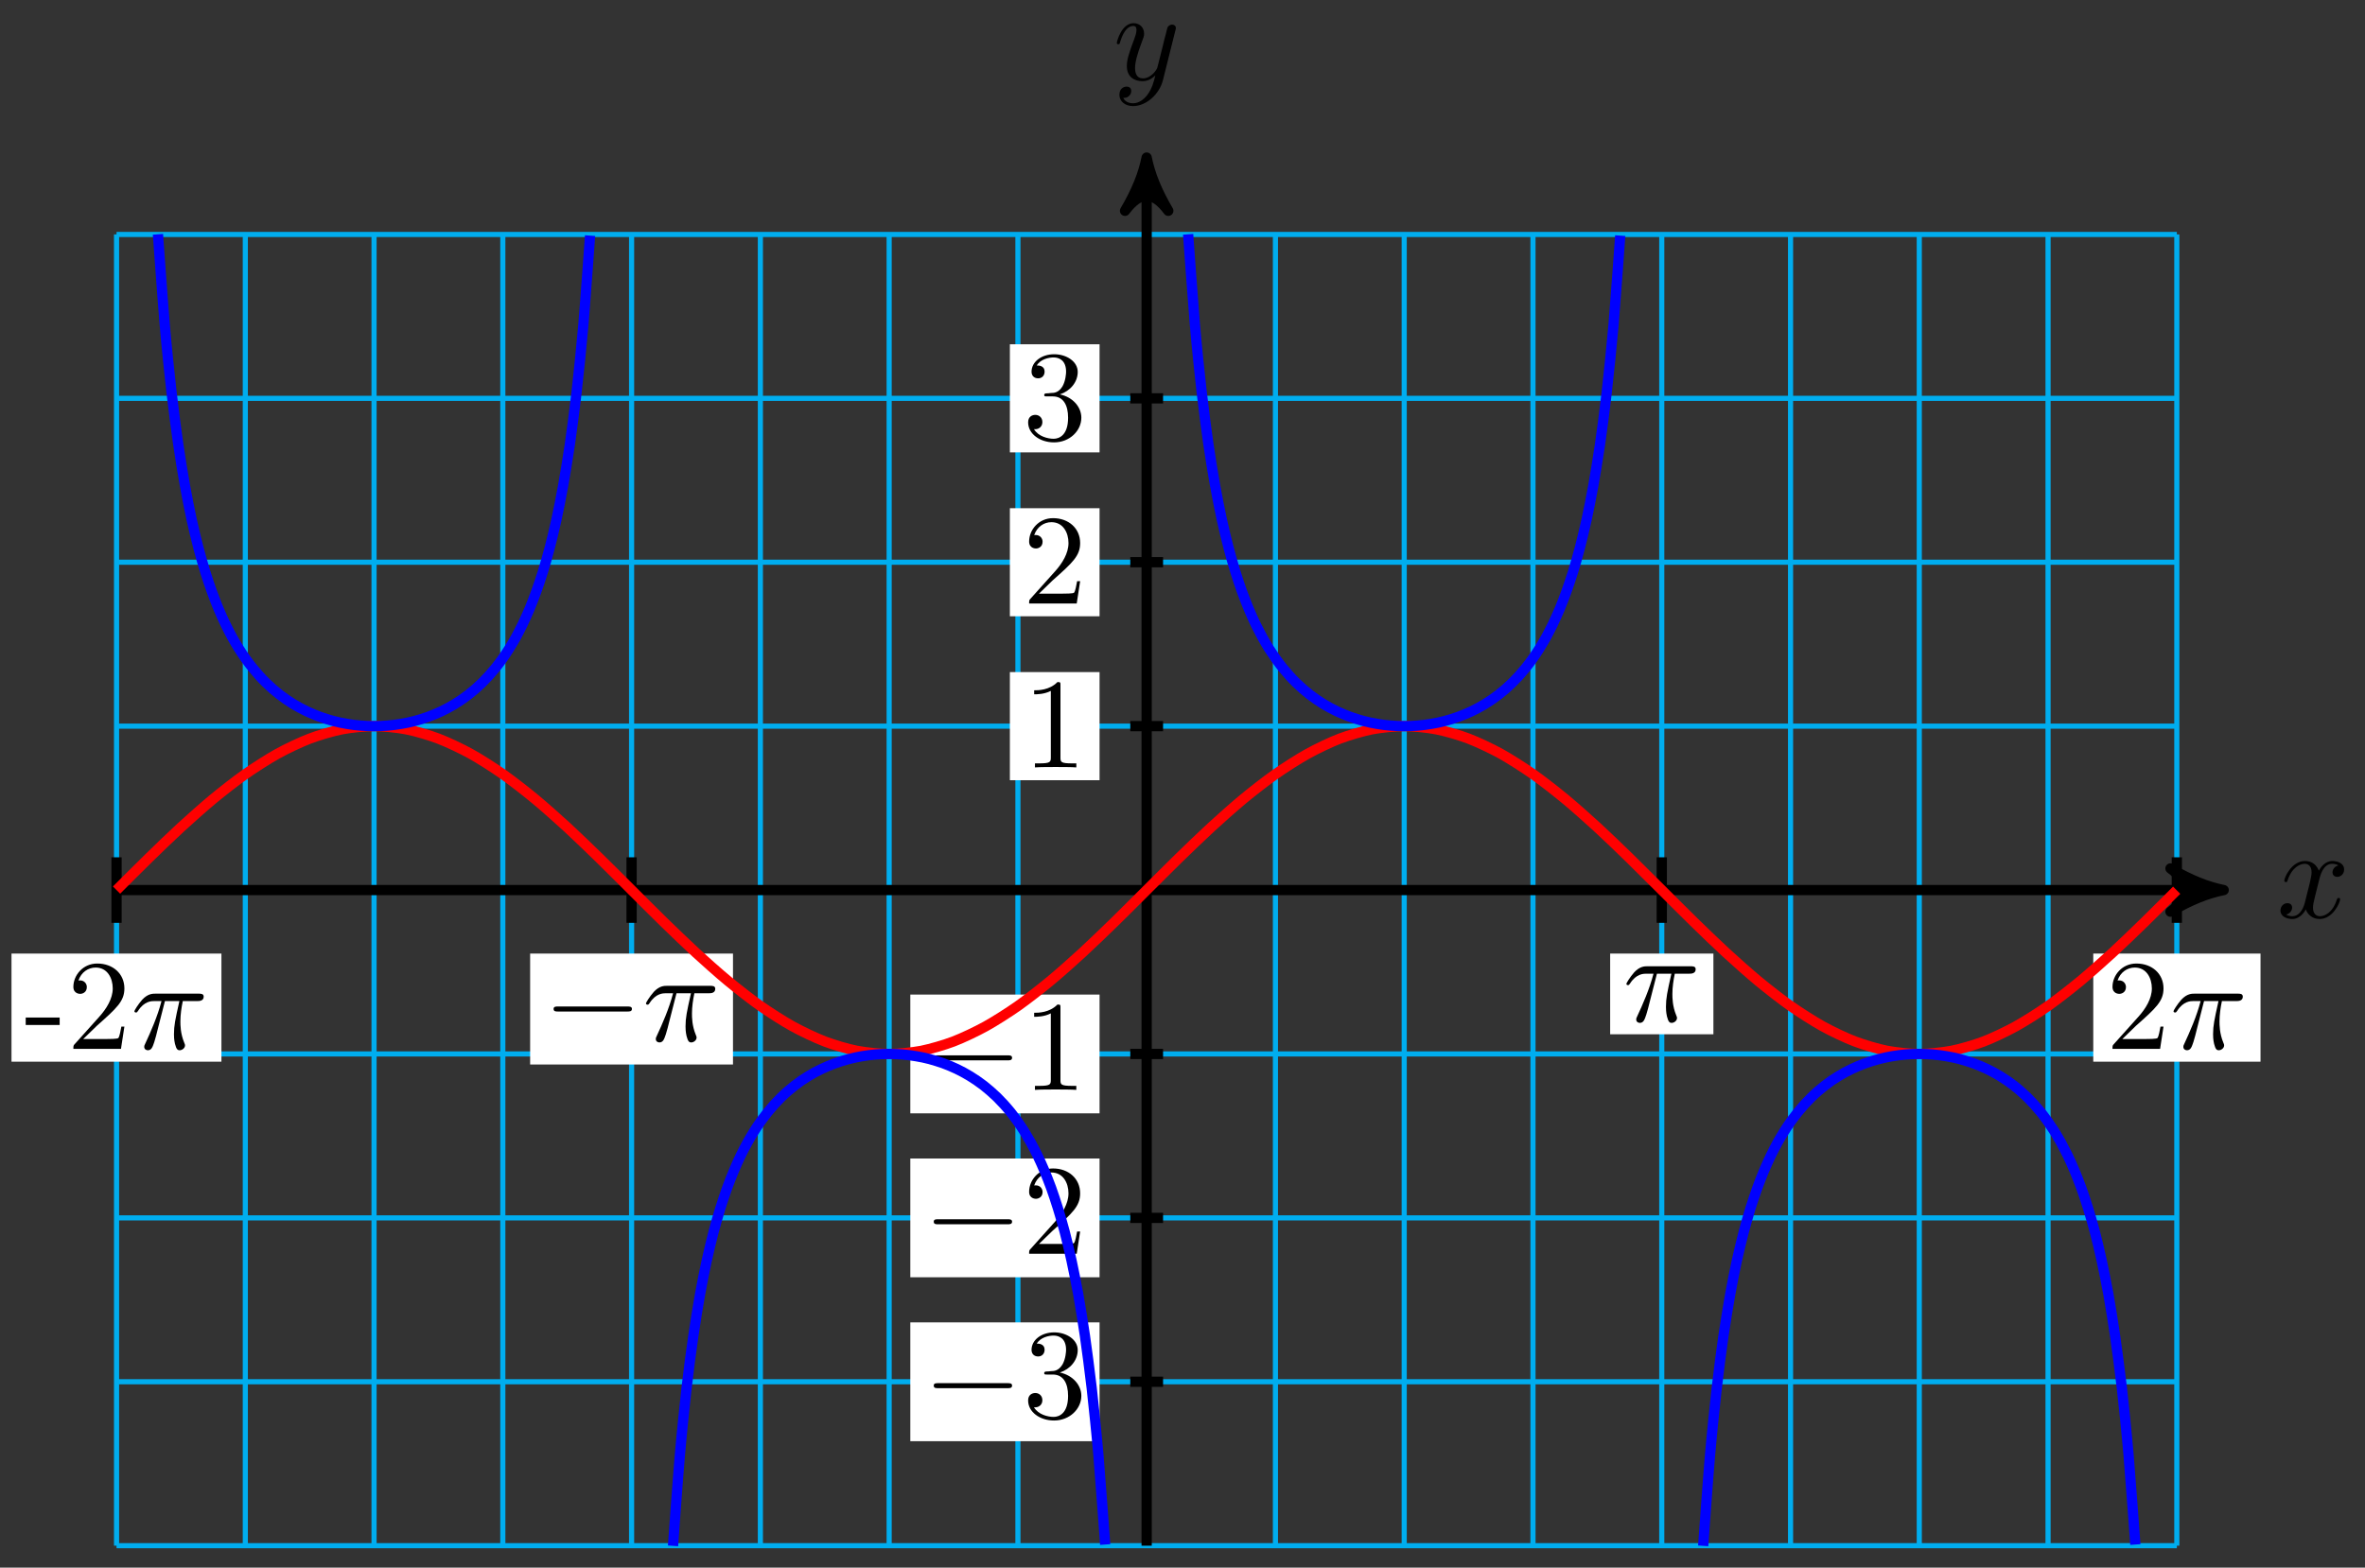 <?xml version="1.0" encoding="UTF-8"?>
<svg xmlns="http://www.w3.org/2000/svg" xmlns:xlink="http://www.w3.org/1999/xlink" width="184pt" height="122pt" viewBox="0 0 184 122" version="1.1">
<rect x="0" y="0" width="184" height="122" fill="#333333" stroke="none"/>
<defs>
<g>
<symbol overflow="visible" id="glyph0-0">
<path style="stroke:none;" d=""/>
</symbol>
<symbol overflow="visible" id="glyph0-1">
<path style="stroke:none;" d="M 3.328 -3.016 C 3.391 -3.266 3.625 -4.188 4.312 -4.188 C 4.359 -4.188 4.609 -4.188 4.812 -4.062 C 4.531 -4 4.344 -3.766 4.344 -3.516 C 4.344 -3.359 4.453 -3.172 4.719 -3.172 C 4.938 -3.172 5.25 -3.344 5.25 -3.75 C 5.25 -4.266 4.672 -4.406 4.328 -4.406 C 3.75 -4.406 3.406 -3.875 3.281 -3.656 C 3.031 -4.312 2.5 -4.406 2.203 -4.406 C 1.172 -4.406 0.594 -3.125 0.594 -2.875 C 0.594 -2.766 0.703 -2.766 0.719 -2.766 C 0.797 -2.766 0.828 -2.797 0.844 -2.875 C 1.188 -3.938 1.844 -4.188 2.188 -4.188 C 2.375 -4.188 2.719 -4.094 2.719 -3.516 C 2.719 -3.203 2.547 -2.547 2.188 -1.141 C 2.031 -0.531 1.672 -0.109 1.234 -0.109 C 1.172 -0.109 0.953 -0.109 0.734 -0.234 C 0.984 -0.297 1.203 -0.5 1.203 -0.781 C 1.203 -1.047 0.984 -1.125 0.844 -1.125 C 0.531 -1.125 0.297 -0.875 0.297 -0.547 C 0.297 -0.094 0.781 0.109 1.219 0.109 C 1.891 0.109 2.25 -0.594 2.266 -0.641 C 2.391 -0.281 2.75 0.109 3.344 0.109 C 4.375 0.109 4.938 -1.172 4.938 -1.422 C 4.938 -1.531 4.859 -1.531 4.828 -1.531 C 4.734 -1.531 4.719 -1.484 4.688 -1.422 C 4.359 -0.344 3.688 -0.109 3.375 -0.109 C 2.984 -0.109 2.828 -0.422 2.828 -0.766 C 2.828 -0.984 2.875 -1.203 2.984 -1.641 Z M 3.328 -3.016 "/>
</symbol>
<symbol overflow="visible" id="glyph0-2">
<path style="stroke:none;" d="M 4.844 -3.797 C 4.891 -3.938 4.891 -3.953 4.891 -4.031 C 4.891 -4.203 4.75 -4.297 4.594 -4.297 C 4.5 -4.297 4.344 -4.234 4.25 -4.094 C 4.234 -4.031 4.141 -3.734 4.109 -3.547 C 4.031 -3.297 3.969 -3.016 3.906 -2.75 L 3.453 -0.953 C 3.422 -0.812 2.984 -0.109 2.328 -0.109 C 1.828 -0.109 1.719 -0.547 1.719 -0.922 C 1.719 -1.375 1.891 -2 2.219 -2.875 C 2.375 -3.281 2.422 -3.391 2.422 -3.594 C 2.422 -4.031 2.109 -4.406 1.609 -4.406 C 0.656 -4.406 0.297 -2.953 0.297 -2.875 C 0.297 -2.766 0.391 -2.766 0.406 -2.766 C 0.516 -2.766 0.516 -2.797 0.562 -2.953 C 0.844 -3.891 1.234 -4.188 1.578 -4.188 C 1.656 -4.188 1.828 -4.188 1.828 -3.875 C 1.828 -3.625 1.719 -3.359 1.656 -3.172 C 1.25 -2.109 1.078 -1.547 1.078 -1.078 C 1.078 -0.188 1.703 0.109 2.297 0.109 C 2.688 0.109 3.016 -0.062 3.297 -0.344 C 3.172 0.172 3.047 0.672 2.656 1.203 C 2.391 1.531 2.016 1.828 1.562 1.828 C 1.422 1.828 0.969 1.797 0.797 1.406 C 0.953 1.406 1.094 1.406 1.219 1.281 C 1.328 1.203 1.422 1.062 1.422 0.875 C 1.422 0.562 1.156 0.531 1.062 0.531 C 0.828 0.531 0.5 0.688 0.5 1.172 C 0.5 1.672 0.938 2.047 1.562 2.047 C 2.578 2.047 3.609 1.141 3.891 0.016 Z M 4.844 -3.797 "/>
</symbol>
<symbol overflow="visible" id="glyph0-3">
<path style="stroke:none;" d="M 2.641 -3.719 L 3.766 -3.719 C 3.438 -2.25 3.344 -1.812 3.344 -1.141 C 3.344 -1 3.344 -0.734 3.422 -0.391 C 3.531 0.047 3.641 0.109 3.781 0.109 C 3.984 0.109 4.203 -0.062 4.203 -0.266 C 4.203 -0.328 4.203 -0.344 4.141 -0.484 C 3.844 -1.203 3.844 -1.859 3.844 -2.141 C 3.844 -2.656 3.922 -3.203 4.031 -3.719 L 5.156 -3.719 C 5.297 -3.719 5.656 -3.719 5.656 -4.062 C 5.656 -4.297 5.438 -4.297 5.25 -4.297 L 1.906 -4.297 C 1.688 -4.297 1.312 -4.297 0.875 -3.828 C 0.531 -3.438 0.266 -2.984 0.266 -2.938 C 0.266 -2.922 0.266 -2.828 0.391 -2.828 C 0.469 -2.828 0.484 -2.875 0.547 -2.953 C 1.031 -3.719 1.609 -3.719 1.812 -3.719 L 2.375 -3.719 C 2.062 -2.516 1.531 -1.312 1.109 -0.406 C 1.031 -0.25 1.031 -0.234 1.031 -0.156 C 1.031 0.031 1.188 0.109 1.312 0.109 C 1.609 0.109 1.688 -0.172 1.812 -0.531 C 1.953 -1 1.953 -1.016 2.078 -1.516 Z M 2.641 -3.719 "/>
</symbol>
<symbol overflow="visible" id="glyph1-0">
<path style="stroke:none;" d=""/>
</symbol>
<symbol overflow="visible" id="glyph1-1">
<path style="stroke:none;" d="M 6.562 -2.297 C 6.734 -2.297 6.922 -2.297 6.922 -2.5 C 6.922 -2.688 6.734 -2.688 6.562 -2.688 L 1.172 -2.688 C 1 -2.688 0.828 -2.688 0.828 -2.5 C 0.828 -2.297 1 -2.297 1.172 -2.297 Z M 6.562 -2.297 "/>
</symbol>
<symbol overflow="visible" id="glyph2-0">
<path style="stroke:none;" d=""/>
</symbol>
<symbol overflow="visible" id="glyph2-1">
<path style="stroke:none;" d="M 2.891 -3.516 C 3.703 -3.781 4.281 -4.469 4.281 -5.266 C 4.281 -6.078 3.406 -6.641 2.453 -6.641 C 1.453 -6.641 0.688 -6.047 0.688 -5.281 C 0.688 -4.953 0.906 -4.766 1.203 -4.766 C 1.5 -4.766 1.703 -4.984 1.703 -5.281 C 1.703 -5.766 1.234 -5.766 1.094 -5.766 C 1.391 -6.266 2.047 -6.391 2.406 -6.391 C 2.828 -6.391 3.375 -6.172 3.375 -5.281 C 3.375 -5.156 3.344 -4.578 3.094 -4.141 C 2.797 -3.656 2.453 -3.625 2.203 -3.625 C 2.125 -3.609 1.891 -3.594 1.812 -3.594 C 1.734 -3.578 1.672 -3.562 1.672 -3.469 C 1.672 -3.359 1.734 -3.359 1.906 -3.359 L 2.344 -3.359 C 3.156 -3.359 3.531 -2.688 3.531 -1.703 C 3.531 -0.344 2.844 -0.062 2.406 -0.062 C 1.969 -0.062 1.219 -0.234 0.875 -0.812 C 1.219 -0.766 1.531 -0.984 1.531 -1.359 C 1.531 -1.719 1.266 -1.922 0.984 -1.922 C 0.734 -1.922 0.422 -1.781 0.422 -1.344 C 0.422 -0.438 1.344 0.219 2.438 0.219 C 3.656 0.219 4.562 -0.688 4.562 -1.703 C 4.562 -2.516 3.922 -3.297 2.891 -3.516 Z M 2.891 -3.516 "/>
</symbol>
<symbol overflow="visible" id="glyph2-2">
<path style="stroke:none;" d="M 1.266 -0.766 L 2.328 -1.797 C 3.875 -3.172 4.469 -3.703 4.469 -4.703 C 4.469 -5.844 3.578 -6.641 2.359 -6.641 C 1.234 -6.641 0.5 -5.719 0.5 -4.828 C 0.5 -4.281 1 -4.281 1.031 -4.281 C 1.203 -4.281 1.547 -4.391 1.547 -4.812 C 1.547 -5.062 1.359 -5.328 1.016 -5.328 C 0.938 -5.328 0.922 -5.328 0.891 -5.312 C 1.109 -5.969 1.656 -6.328 2.234 -6.328 C 3.141 -6.328 3.562 -5.516 3.562 -4.703 C 3.562 -3.906 3.078 -3.125 2.516 -2.5 L 0.609 -0.375 C 0.5 -0.266 0.5 -0.234 0.5 0 L 4.203 0 L 4.469 -1.734 L 4.234 -1.734 C 4.172 -1.438 4.109 -1 4 -0.844 C 3.938 -0.766 3.281 -0.766 3.062 -0.766 Z M 1.266 -0.766 "/>
</symbol>
<symbol overflow="visible" id="glyph2-3">
<path style="stroke:none;" d="M 2.938 -6.375 C 2.938 -6.625 2.938 -6.641 2.703 -6.641 C 2.078 -6 1.203 -6 0.891 -6 L 0.891 -5.688 C 1.094 -5.688 1.672 -5.688 2.188 -5.953 L 2.188 -0.781 C 2.188 -0.422 2.156 -0.312 1.266 -0.312 L 0.953 -0.312 L 0.953 0 C 1.297 -0.031 2.156 -0.031 2.562 -0.031 C 2.953 -0.031 3.828 -0.031 4.172 0 L 4.172 -0.312 L 3.859 -0.312 C 2.953 -0.312 2.938 -0.422 2.938 -0.781 Z M 2.938 -6.375 "/>
</symbol>
<symbol overflow="visible" id="glyph3-0">
<path style="stroke:none;" d=""/>
</symbol>
<symbol overflow="visible" id="glyph3-1">
<path style="stroke:none;" d="M 2.75 -1.859 L 2.75 -2.438 L 0.109 -2.438 L 0.109 -1.859 Z M 2.75 -1.859 "/>
</symbol>
</g>
</defs>
<g id="surface1">
<path style="fill:none;stroke-width:0.399;stroke-linecap:butt;stroke-linejoin:miter;stroke:rgb(0%,67.839%,93.729%);stroke-opacity:1;stroke-miterlimit:10;" d="M -80.146 -51.024 L 80.147 -51.024 M -80.146 -38.266 L 80.147 -38.266 M -80.146 -25.513 L 80.147 -25.513 M -80.146 -12.755 L 80.147 -12.755 M -80.146 -0.001 L 80.147 -0.001 M -80.146 12.756 L 80.147 12.756 M -80.146 25.514 L 80.147 25.514 M -80.146 38.267 L 80.147 38.267 M -80.146 51.021 L 80.147 51.021 M -80.146 -51.024 L -80.146 51.025 M -70.127 -51.024 L -70.127 51.025 M -60.112 -51.024 L -60.112 51.025 M -50.093 -51.024 L -50.093 51.025 M -40.074 -51.024 L -40.074 51.025 M -30.055 -51.024 L -30.055 51.025 M -20.036 -51.024 L -20.036 51.025 M -10.017 -51.024 L -10.017 51.025 M -0.002 -51.024 L -0.002 51.025 M 10.017 -51.024 L 10.017 51.025 M 20.036 -51.024 L 20.036 51.025 M 30.055 -51.024 L 30.055 51.025 M 40.074 -51.024 L 40.074 51.025 M 50.094 -51.024 L 50.094 51.025 M 60.109 -51.024 L 60.109 51.025 M 70.128 -51.024 L 70.128 51.025 M 80.147 -51.024 L 80.147 51.025 " transform="matrix(1,0,0,-1,89.213,69.268)"/>
<path style="fill:none;stroke-width:0.797;stroke-linecap:butt;stroke-linejoin:miter;stroke:rgb(0%,0%,0%);stroke-opacity:1;stroke-miterlimit:10;" d="M -80.146 -0.001 L 82.756 -0.001 " transform="matrix(1,0,0,-1,89.213,69.268)"/>
<path style="fill-rule:nonzero;fill:rgb(0%,0%,0%);fill-opacity:1;stroke-width:0.797;stroke-linecap:butt;stroke-linejoin:round;stroke:rgb(0%,0%,0%);stroke-opacity:1;stroke-miterlimit:10;" d="M 1.036 -0.001 C -0.261 0.26 -1.554 0.776 -3.108 1.682 C -1.554 0.518 -1.554 -0.517 -3.108 -1.685 C -1.554 -0.779 -0.261 -0.259 1.036 -0.001 Z M 1.036 -0.001 " transform="matrix(1,0,0,-1,171.972,69.268)"/>
<g style="fill:rgb(0%,0%,0%);fill-opacity:1;">
  <use xlink:href="#glyph0-1" x="177.126" y="71.413"/>
</g>
<path style="fill:none;stroke-width:0.797;stroke-linecap:butt;stroke-linejoin:miter;stroke:rgb(0%,0%,0%);stroke-opacity:1;stroke-miterlimit:10;" d="M -0.002 -51.024 L -0.002 55.966 " transform="matrix(1,0,0,-1,89.213,69.268)"/>
<path style="fill-rule:nonzero;fill:rgb(0%,0%,0%);fill-opacity:1;stroke-width:0.797;stroke-linecap:butt;stroke-linejoin:round;stroke:rgb(0%,0%,0%);stroke-opacity:1;stroke-miterlimit:10;" d="M 1.038 0.002 C -0.259 0.259 -1.556 0.779 -3.106 1.685 C -1.556 0.517 -1.556 -0.518 -3.106 -1.682 C -1.556 -0.776 -0.259 -0.26 1.038 0.002 Z M 1.038 0.002 " transform="matrix(0,-1,-1,0,89.213,13.3)"/>
<g style="fill:rgb(0%,0%,0%);fill-opacity:1;">
  <use xlink:href="#glyph0-2" x="86.591" y="6.209"/>
</g>
<path style="fill:none;stroke-width:0.797;stroke-linecap:butt;stroke-linejoin:miter;stroke:rgb(0%,0%,0%);stroke-opacity:1;stroke-miterlimit:10;" d="M 1.276 -38.266 L -1.275 -38.266 " transform="matrix(1,0,0,-1,89.213,69.268)"/>
<path style=" stroke:none;fill-rule:nonzero;fill:rgb(100%,100%,100%);fill-opacity:1;" d="M 70.824 112.16 L 85.547 112.16 L 85.547 102.914 L 70.824 102.914 Z M 70.824 112.16 "/>
<g style="fill:rgb(0%,0%,0%);fill-opacity:1;">
  <use xlink:href="#glyph1-1" x="71.819" y="110.332"/>
</g>
<g style="fill:rgb(0%,0%,0%);fill-opacity:1;">
  <use xlink:href="#glyph2-1" x="79.567" y="110.332"/>
</g>
<path style="fill:none;stroke-width:0.797;stroke-linecap:butt;stroke-linejoin:miter;stroke:rgb(0%,0%,0%);stroke-opacity:1;stroke-miterlimit:10;" d="M 1.276 -25.513 L -1.275 -25.513 " transform="matrix(1,0,0,-1,89.213,69.268)"/>
<path style=" stroke:none;fill-rule:nonzero;fill:rgb(100%,100%,100%);fill-opacity:1;" d="M 70.824 99.402 L 85.547 99.402 L 85.547 90.16 L 70.824 90.16 Z M 70.824 99.402 "/>
<g style="fill:rgb(0%,0%,0%);fill-opacity:1;">
  <use xlink:href="#glyph1-1" x="71.819" y="97.576"/>
</g>
<g style="fill:rgb(0%,0%,0%);fill-opacity:1;">
  <use xlink:href="#glyph2-2" x="79.567" y="97.576"/>
</g>
<path style="fill:none;stroke-width:0.797;stroke-linecap:butt;stroke-linejoin:miter;stroke:rgb(0%,0%,0%);stroke-opacity:1;stroke-miterlimit:10;" d="M 1.276 -12.755 L -1.275 -12.755 " transform="matrix(1,0,0,-1,89.213,69.268)"/>
<path style=" stroke:none;fill-rule:nonzero;fill:rgb(100%,100%,100%);fill-opacity:1;" d="M 70.824 86.645 L 85.547 86.645 L 85.547 77.402 L 70.824 77.402 Z M 70.824 86.645 "/>
<g style="fill:rgb(0%,0%,0%);fill-opacity:1;">
  <use xlink:href="#glyph1-1" x="71.819" y="84.819"/>
</g>
<g style="fill:rgb(0%,0%,0%);fill-opacity:1;">
  <use xlink:href="#glyph2-3" x="79.567" y="84.819"/>
</g>
<path style="fill:none;stroke-width:0.797;stroke-linecap:butt;stroke-linejoin:miter;stroke:rgb(0%,0%,0%);stroke-opacity:1;stroke-miterlimit:10;" d="M 1.276 12.756 L -1.275 12.756 " transform="matrix(1,0,0,-1,89.213,69.268)"/>
<path style=" stroke:none;fill-rule:nonzero;fill:rgb(100%,100%,100%);fill-opacity:1;" d="M 78.57 60.719 L 85.547 60.719 L 85.547 52.305 L 78.57 52.305 Z M 78.57 60.719 "/>
<g style="fill:rgb(0%,0%,0%);fill-opacity:1;">
  <use xlink:href="#glyph2-3" x="79.568" y="59.722"/>
</g>
<path style="fill:none;stroke-width:0.797;stroke-linecap:butt;stroke-linejoin:miter;stroke:rgb(0%,0%,0%);stroke-opacity:1;stroke-miterlimit:10;" d="M 1.276 25.514 L -1.275 25.514 " transform="matrix(1,0,0,-1,89.213,69.268)"/>
<path style=" stroke:none;fill-rule:nonzero;fill:rgb(100%,100%,100%);fill-opacity:1;" d="M 78.57 47.961 L 85.547 47.961 L 85.547 39.551 L 78.57 39.551 Z M 78.57 47.961 "/>
<g style="fill:rgb(0%,0%,0%);fill-opacity:1;">
  <use xlink:href="#glyph2-2" x="79.568" y="46.966"/>
</g>
<path style="fill:none;stroke-width:0.797;stroke-linecap:butt;stroke-linejoin:miter;stroke:rgb(0%,0%,0%);stroke-opacity:1;stroke-miterlimit:10;" d="M 1.276 38.267 L -1.275 38.267 " transform="matrix(1,0,0,-1,89.213,69.268)"/>
<path style=" stroke:none;fill-rule:nonzero;fill:rgb(100%,100%,100%);fill-opacity:1;" d="M 78.57 35.207 L 85.547 35.207 L 85.547 26.793 L 78.57 26.793 Z M 78.57 35.207 "/>
<g style="fill:rgb(0%,0%,0%);fill-opacity:1;">
  <use xlink:href="#glyph2-1" x="79.568" y="34.209"/>
</g>
<path style="fill:none;stroke-width:0.797;stroke-linecap:butt;stroke-linejoin:miter;stroke:rgb(0%,0%,0%);stroke-opacity:1;stroke-miterlimit:10;" d="M -80.146 2.549 L -80.146 -2.552 " transform="matrix(1,0,0,-1,89.213,69.268)"/>
<path style=" stroke:none;fill-rule:nonzero;fill:rgb(100%,100%,100%);fill-opacity:1;" d="M 0.895 82.625 L 17.227 82.625 L 17.227 74.211 L 0.895 74.211 Z M 0.895 82.625 "/>
<g style="fill:rgb(0%,0%,0%);fill-opacity:1;">
  <use xlink:href="#glyph3-1" x="1.892" y="81.627"/>
</g>
<g style="fill:rgb(0%,0%,0%);fill-opacity:1;">
  <use xlink:href="#glyph2-2" x="5.209" y="81.627"/>
</g>
<g style="fill:rgb(0%,0%,0%);fill-opacity:1;">
  <use xlink:href="#glyph0-3" x="10.191" y="81.627"/>
</g>
<path style="fill:none;stroke-width:0.797;stroke-linecap:butt;stroke-linejoin:miter;stroke:rgb(0%,0%,0%);stroke-opacity:1;stroke-miterlimit:10;" d="M -40.074 2.549 L -40.074 -2.552 " transform="matrix(1,0,0,-1,89.213,69.268)"/>
<path style=" stroke:none;fill-rule:nonzero;fill:rgb(100%,100%,100%);fill-opacity:1;" d="M 41.246 82.844 L 57.027 82.844 L 57.027 74.211 L 41.246 74.211 Z M 41.246 82.844 "/>
<g style="fill:rgb(0%,0%,0%);fill-opacity:1;">
  <use xlink:href="#glyph1-1" x="42.243" y="81.018"/>
</g>
<g style="fill:rgb(0%,0%,0%);fill-opacity:1;">
  <use xlink:href="#glyph0-3" x="49.992" y="81.018"/>
</g>
<path style="fill:none;stroke-width:0.797;stroke-linecap:butt;stroke-linejoin:miter;stroke:rgb(0%,0%,0%);stroke-opacity:1;stroke-miterlimit:10;" d="M 40.074 2.549 L 40.074 -2.552 " transform="matrix(1,0,0,-1,89.213,69.268)"/>
<path style=" stroke:none;fill-rule:nonzero;fill:rgb(100%,100%,100%);fill-opacity:1;" d="M 125.273 80.492 L 133.305 80.492 L 133.305 74.211 L 125.273 74.211 Z M 125.273 80.492 "/>
<g style="fill:rgb(0%,0%,0%);fill-opacity:1;">
  <use xlink:href="#glyph0-3" x="126.27" y="79.496"/>
</g>
<path style="fill:none;stroke-width:0.797;stroke-linecap:butt;stroke-linejoin:miter;stroke:rgb(0%,0%,0%);stroke-opacity:1;stroke-miterlimit:10;" d="M 80.147 2.549 L 80.147 -2.552 " transform="matrix(1,0,0,-1,89.213,69.268)"/>
<path style=" stroke:none;fill-rule:nonzero;fill:rgb(100%,100%,100%);fill-opacity:1;" d="M 162.859 82.625 L 175.871 82.625 L 175.871 74.211 L 162.859 74.211 Z M 162.859 82.625 "/>
<g style="fill:rgb(0%,0%,0%);fill-opacity:1;">
  <use xlink:href="#glyph2-2" x="163.855" y="81.627"/>
</g>
<g style="fill:rgb(0%,0%,0%);fill-opacity:1;">
  <use xlink:href="#glyph0-3" x="168.837" y="81.627"/>
</g>
<path style="fill:none;stroke-width:0.797;stroke-linecap:butt;stroke-linejoin:miter;stroke:rgb(100%,0%,0%);stroke-opacity:1;stroke-miterlimit:10;" d="M -80.146 -0.001 C -80.146 -0.001 -78.338 1.811 -77.642 2.487 C -76.947 3.167 -75.834 4.245 -75.138 4.881 C -74.443 5.518 -73.33 6.51 -72.635 7.084 C -71.939 7.659 -70.826 8.53 -70.131 9.018 C -69.436 9.506 -68.322 10.221 -67.627 10.604 C -66.932 10.991 -65.815 11.518 -65.119 11.784 C -64.428 12.049 -63.311 12.373 -62.616 12.51 C -61.92 12.647 -60.807 12.756 -60.112 12.756 C -59.417 12.756 -58.303 12.647 -57.608 12.51 C -56.913 12.377 -55.8 12.049 -55.104 11.784 C -54.409 11.522 -53.296 10.991 -52.601 10.608 C -51.905 10.225 -50.788 9.51 -50.093 9.022 C -49.401 8.534 -48.284 7.663 -47.589 7.088 C -46.894 6.514 -45.781 5.522 -45.085 4.885 C -44.39 4.245 -43.277 3.167 -42.582 2.491 C -41.886 1.815 -40.773 0.694 -40.078 0.003 C -39.382 -0.689 -38.269 -1.81 -37.574 -2.486 C -36.879 -3.161 -35.762 -4.24 -35.066 -4.88 C -34.375 -5.517 -33.258 -6.509 -32.562 -7.083 C -31.867 -7.658 -30.754 -8.529 -30.059 -9.017 C -29.363 -9.505 -28.25 -10.22 -27.555 -10.603 C -26.86 -10.986 -25.746 -11.517 -25.051 -11.782 C -24.356 -12.048 -23.243 -12.376 -22.547 -12.509 C -21.852 -12.646 -20.735 -12.755 -20.04 -12.755 C -19.348 -12.755 -18.231 -12.646 -17.536 -12.513 C -16.841 -12.376 -15.727 -12.052 -15.032 -11.786 C -14.337 -11.521 -13.224 -10.993 -12.528 -10.607 C -11.833 -10.224 -10.72 -9.513 -10.025 -9.025 C -9.329 -8.536 -8.216 -7.665 -7.521 -7.091 C -6.825 -6.517 -5.708 -5.525 -5.013 -4.884 C -4.318 -4.247 -3.205 -3.169 -2.509 -2.494 C -1.814 -1.818 -0.701 -0.697 -0.006 -0.005 C 0.69 0.686 1.803 1.803 2.498 2.483 C 3.194 3.159 4.307 4.237 5.002 4.873 C 5.697 5.514 6.814 6.506 7.506 7.08 C 8.201 7.655 9.318 8.526 10.014 9.014 C 10.709 9.502 11.822 10.217 12.517 10.6 C 13.213 10.987 14.326 11.518 15.021 11.784 C 15.716 12.045 16.83 12.373 17.525 12.51 C 18.22 12.643 19.333 12.756 20.029 12.756 C 20.724 12.756 21.841 12.647 22.532 12.51 C 23.228 12.377 24.345 12.053 25.04 11.787 C 25.735 11.522 26.849 10.994 27.544 10.612 C 28.239 10.225 29.352 9.514 30.048 9.026 C 30.743 8.537 31.856 7.666 32.551 7.092 C 33.247 6.518 34.36 5.526 35.055 4.889 C 35.75 4.252 36.868 3.174 37.559 2.499 C 38.254 1.819 39.371 0.698 40.067 0.01 C 40.762 -0.681 41.875 -1.802 42.57 -2.478 C 43.266 -3.158 44.379 -4.236 45.074 -4.872 C 45.77 -5.509 46.883 -6.505 47.578 -7.079 C 48.273 -7.654 49.387 -8.525 50.082 -9.013 C 50.777 -9.501 51.894 -10.216 52.586 -10.599 C 53.281 -10.986 54.398 -11.517 55.093 -11.779 C 55.789 -12.044 56.902 -12.372 57.597 -12.509 C 58.292 -12.642 59.406 -12.755 60.101 -12.755 C 60.796 -12.755 61.909 -12.646 62.605 -12.513 C 63.3 -12.38 64.413 -12.052 65.108 -11.79 C 65.804 -11.525 66.921 -10.993 67.612 -10.611 C 68.307 -10.228 69.425 -9.517 70.12 -9.029 C 70.815 -8.54 71.928 -7.669 72.624 -7.095 C 73.319 -6.521 74.432 -5.529 75.127 -4.892 C 75.823 -4.255 76.936 -3.177 77.631 -2.501 C 78.326 -1.822 80.135 -0.013 80.135 -0.013 " transform="matrix(1,0,0,-1,89.213,69.268)"/>
<path style="fill:none;stroke-width:0.797;stroke-linecap:butt;stroke-linejoin:miter;stroke:rgb(0%,0%,100%);stroke-opacity:1;stroke-miterlimit:10;" d="M 3.225 51.033 C 3.225 51.033 3.604 45.74 3.748 44.041 C 3.893 42.345 4.127 40.088 4.276 38.795 C 4.42 37.502 4.654 35.74 4.799 34.724 C 4.943 33.705 5.178 32.287 5.326 31.467 C 5.471 30.65 5.705 29.49 5.85 28.818 C 5.994 28.146 6.229 27.182 6.377 26.619 C 6.521 26.057 6.756 25.248 6.9 24.775 C 7.045 24.299 7.279 23.607 7.424 23.205 C 7.572 22.799 7.807 22.205 7.951 21.858 C 8.096 21.506 8.33 20.99 8.475 20.686 C 8.623 20.385 8.857 19.936 9.002 19.67 C 9.146 19.404 9.381 19.01 9.525 18.779 C 9.674 18.545 9.908 18.197 10.053 17.994 C 10.197 17.787 10.431 17.483 10.576 17.299 C 10.724 17.119 10.959 16.846 11.103 16.686 C 11.248 16.522 11.482 16.28 11.627 16.139 C 11.775 15.994 12.009 15.78 12.154 15.651 C 12.299 15.526 12.533 15.33 12.677 15.217 C 12.826 15.104 13.06 14.936 13.205 14.834 C 13.349 14.733 13.584 14.58 13.728 14.49 C 13.877 14.405 14.111 14.268 14.255 14.19 C 14.4 14.108 14.634 13.991 14.779 13.92 C 14.927 13.854 15.162 13.748 15.306 13.686 C 15.451 13.627 15.685 13.533 15.83 13.483 C 15.978 13.428 16.212 13.35 16.357 13.307 C 16.501 13.26 16.736 13.194 16.88 13.155 C 17.029 13.119 17.263 13.061 17.408 13.03 C 17.552 12.998 17.787 12.955 17.931 12.932 C 18.08 12.908 18.314 12.873 18.458 12.854 C 18.603 12.834 18.837 12.811 18.982 12.799 C 19.13 12.787 19.365 12.772 19.509 12.768 C 19.654 12.76 19.888 12.756 20.033 12.756 C 20.181 12.756 20.411 12.76 20.56 12.768 C 20.704 12.772 20.939 12.787 21.083 12.799 C 21.232 12.811 21.462 12.834 21.611 12.854 C 21.755 12.869 21.989 12.905 22.134 12.932 C 22.282 12.955 22.513 12.998 22.661 13.03 C 22.806 13.061 23.04 13.116 23.185 13.155 C 23.333 13.194 23.564 13.26 23.712 13.303 C 23.857 13.35 24.091 13.428 24.235 13.479 C 24.384 13.533 24.614 13.623 24.763 13.686 C 24.907 13.744 25.142 13.85 25.286 13.916 C 25.435 13.987 25.665 14.104 25.813 14.186 C 25.958 14.264 26.192 14.401 26.337 14.487 C 26.485 14.576 26.716 14.729 26.864 14.83 C 27.009 14.928 27.243 15.1 27.388 15.213 C 27.536 15.326 27.767 15.518 27.915 15.647 C 28.059 15.772 28.294 15.99 28.438 16.131 C 28.587 16.276 28.817 16.518 28.966 16.678 C 29.11 16.838 29.345 17.112 29.489 17.291 C 29.638 17.475 29.868 17.779 30.016 17.987 C 30.161 18.19 30.395 18.537 30.54 18.768 C 30.684 19.002 30.919 19.393 31.067 19.658 C 31.212 19.924 31.446 20.373 31.591 20.674 C 31.735 20.975 31.969 21.49 32.118 21.838 C 32.262 22.186 32.497 22.779 32.641 23.186 C 32.786 23.588 33.02 24.279 33.169 24.752 C 33.313 25.225 33.547 26.033 33.692 26.592 C 33.837 27.154 34.071 28.115 34.219 28.787 C 34.364 29.459 34.598 30.615 34.743 31.432 C 34.887 32.248 35.122 33.666 35.27 34.678 C 35.415 35.693 35.649 37.451 35.793 38.74 C 35.938 40.029 36.172 42.279 36.321 43.97 C 36.465 45.662 36.844 50.931 36.844 50.931 " transform="matrix(1,0,0,-1,89.213,69.268)"/>
<path style="fill:none;stroke-width:0.797;stroke-linecap:butt;stroke-linejoin:miter;stroke:rgb(0%,0%,100%);stroke-opacity:1;stroke-miterlimit:10;" d="M -76.924 51.033 C -76.924 51.033 -76.545 45.74 -76.4 44.041 C -76.256 42.345 -76.021 40.088 -75.873 38.795 C -75.728 37.502 -75.494 35.74 -75.349 34.724 C -75.205 33.705 -74.971 32.287 -74.822 31.467 C -74.678 30.65 -74.443 29.49 -74.299 28.818 C -74.154 28.146 -73.92 27.182 -73.771 26.619 C -73.627 26.057 -73.392 25.248 -73.248 24.775 C -73.103 24.299 -72.869 23.607 -72.721 23.205 C -72.576 22.799 -72.342 22.205 -72.197 21.858 C -72.053 21.506 -71.818 20.99 -71.67 20.686 C -71.525 20.385 -71.291 19.936 -71.147 19.67 C -71.002 19.404 -70.768 19.01 -70.619 18.779 C -70.475 18.545 -70.24 18.197 -70.096 17.994 C -69.951 17.787 -69.717 17.483 -69.568 17.299 C -69.424 17.119 -69.19 16.846 -69.045 16.686 C -68.901 16.522 -68.666 16.28 -68.518 16.139 C -68.373 15.994 -68.139 15.78 -67.994 15.651 C -67.85 15.526 -67.615 15.33 -67.467 15.217 C -67.322 15.104 -67.088 14.936 -66.944 14.834 C -66.799 14.733 -66.565 14.58 -66.42 14.49 C -66.272 14.405 -66.037 14.268 -65.893 14.19 C -65.748 14.108 -65.514 13.991 -65.369 13.92 C -65.221 13.854 -64.987 13.748 -64.842 13.686 C -64.698 13.627 -64.463 13.533 -64.319 13.483 C -64.17 13.428 -63.936 13.35 -63.791 13.307 C -63.647 13.26 -63.413 13.194 -63.268 13.155 C -63.12 13.119 -62.885 13.061 -62.741 13.03 C -62.596 12.998 -62.362 12.955 -62.217 12.932 C -62.069 12.908 -61.834 12.873 -61.69 12.854 C -61.545 12.834 -61.311 12.811 -61.167 12.799 C -61.018 12.787 -60.784 12.772 -60.639 12.768 C -60.495 12.76 -60.26 12.756 -60.116 12.756 C -59.967 12.756 -59.733 12.76 -59.588 12.768 C -59.444 12.772 -59.21 12.787 -59.065 12.799 C -58.917 12.811 -58.682 12.834 -58.538 12.854 C -58.393 12.869 -58.159 12.905 -58.014 12.932 C -57.866 12.955 -57.632 12.998 -57.487 13.03 C -57.343 13.061 -57.108 13.116 -56.964 13.155 C -56.815 13.194 -56.581 13.26 -56.436 13.303 C -56.292 13.35 -56.057 13.428 -55.913 13.479 C -55.764 13.533 -55.53 13.623 -55.386 13.686 C -55.241 13.744 -55.007 13.85 -54.862 13.916 C -54.714 13.987 -54.479 14.104 -54.335 14.186 C -54.19 14.264 -53.956 14.401 -53.811 14.487 C -53.663 14.576 -53.433 14.729 -53.284 14.83 C -53.14 14.928 -52.905 15.1 -52.761 15.213 C -52.612 15.326 -52.382 15.518 -52.233 15.647 C -52.089 15.772 -51.854 15.99 -51.71 16.131 C -51.562 16.276 -51.331 16.518 -51.183 16.678 C -51.038 16.838 -50.804 17.112 -50.659 17.291 C -50.511 17.475 -50.28 17.779 -50.132 17.987 C -49.987 18.19 -49.753 18.537 -49.609 18.768 C -49.46 19.002 -49.23 19.393 -49.081 19.658 C -48.937 19.924 -48.702 20.373 -48.558 20.674 C -48.409 20.975 -48.179 21.49 -48.03 21.838 C -47.886 22.186 -47.652 22.779 -47.507 23.186 C -47.359 23.588 -47.128 24.279 -46.98 24.752 C -46.835 25.225 -46.601 26.033 -46.456 26.592 C -46.308 27.154 -46.077 28.115 -45.929 28.787 C -45.784 29.459 -45.55 30.615 -45.406 31.432 C -45.257 32.248 -45.027 33.666 -44.878 34.678 C -44.734 35.693 -44.499 37.451 -44.355 38.74 C -44.206 40.029 -43.976 42.279 -43.828 43.97 C -43.683 45.662 -43.304 50.931 -43.304 50.931 " transform="matrix(1,0,0,-1,89.213,69.268)"/>
<path style="fill:none;stroke-width:0.797;stroke-linecap:butt;stroke-linejoin:miter;stroke:rgb(0%,0%,100%);stroke-opacity:1;stroke-miterlimit:10;" d="M -36.851 -51.036 C -36.851 -51.036 -36.472 -45.739 -36.324 -44.043 C -36.18 -42.344 -35.945 -40.087 -35.801 -38.794 C -35.656 -37.501 -35.422 -35.739 -35.273 -34.723 C -35.129 -33.708 -34.894 -32.286 -34.75 -31.47 C -34.605 -30.649 -34.371 -29.489 -34.223 -28.817 C -34.078 -28.145 -33.844 -27.181 -33.699 -26.618 C -33.555 -26.059 -33.32 -25.247 -33.172 -24.774 C -33.027 -24.302 -32.793 -23.61 -32.648 -23.204 C -32.504 -22.798 -32.27 -22.204 -32.121 -21.856 C -31.977 -21.505 -31.742 -20.989 -31.598 -20.688 C -31.453 -20.384 -31.219 -19.935 -31.07 -19.669 C -30.926 -19.403 -30.691 -19.009 -30.547 -18.778 C -30.402 -18.544 -30.168 -18.2 -30.02 -17.993 C -29.875 -17.79 -29.641 -17.482 -29.496 -17.298 C -29.352 -17.118 -29.117 -16.845 -28.973 -16.685 C -28.824 -16.525 -28.59 -16.282 -28.446 -16.138 C -28.301 -15.993 -28.067 -15.778 -27.922 -15.653 C -27.774 -15.525 -27.539 -15.333 -27.395 -15.22 C -27.25 -15.107 -27.016 -14.935 -26.871 -14.833 C -26.723 -14.735 -26.489 -14.583 -26.344 -14.493 C -26.2 -14.403 -25.965 -14.267 -25.821 -14.189 C -25.672 -14.11 -25.438 -13.993 -25.293 -13.923 C -25.149 -13.853 -24.914 -13.747 -24.77 -13.689 C -24.621 -13.626 -24.387 -13.536 -24.243 -13.482 C -24.098 -13.427 -23.864 -13.353 -23.719 -13.306 C -23.571 -13.259 -23.336 -13.196 -23.192 -13.157 C -23.047 -13.118 -22.813 -13.064 -22.668 -13.032 C -22.52 -13.001 -22.286 -12.958 -22.141 -12.931 C -21.997 -12.907 -21.762 -12.872 -21.618 -12.853 C -21.469 -12.837 -21.235 -12.81 -21.09 -12.798 C -20.946 -12.786 -20.712 -12.775 -20.567 -12.767 C -20.419 -12.763 -20.184 -12.755 -20.04 -12.755 C -19.895 -12.755 -19.661 -12.763 -19.516 -12.767 C -19.368 -12.775 -19.133 -12.786 -18.989 -12.798 C -18.844 -12.81 -18.61 -12.833 -18.466 -12.853 C -18.317 -12.872 -18.083 -12.907 -17.938 -12.931 C -17.794 -12.954 -17.559 -13.001 -17.415 -13.028 C -17.266 -13.06 -17.032 -13.114 -16.887 -13.153 C -16.743 -13.193 -16.509 -13.259 -16.364 -13.306 C -16.216 -13.349 -15.985 -13.427 -15.837 -13.478 C -15.692 -13.532 -15.458 -13.622 -15.313 -13.685 C -15.165 -13.747 -14.934 -13.849 -14.786 -13.919 C -14.642 -13.989 -14.407 -14.107 -14.263 -14.185 C -14.114 -14.263 -13.884 -14.4 -13.735 -14.489 C -13.591 -14.579 -13.356 -14.728 -13.212 -14.829 C -13.063 -14.931 -12.833 -15.099 -12.685 -15.212 C -12.54 -15.325 -12.306 -15.517 -12.161 -15.646 C -12.013 -15.775 -11.782 -15.989 -11.634 -16.13 C -11.489 -16.275 -11.255 -16.517 -11.11 -16.677 C -10.962 -16.837 -10.732 -17.11 -10.583 -17.29 C -10.439 -17.474 -10.204 -17.778 -10.06 -17.985 C -9.911 -18.189 -9.681 -18.536 -9.532 -18.767 C -9.388 -19.001 -9.154 -19.396 -9.009 -19.657 C -8.861 -19.923 -8.63 -20.372 -8.482 -20.673 C -8.337 -20.978 -8.103 -21.489 -7.958 -21.841 C -7.81 -22.188 -7.579 -22.782 -7.431 -23.185 C -7.286 -23.591 -7.052 -24.282 -6.908 -24.755 C -6.759 -25.227 -6.529 -26.032 -6.38 -26.595 C -6.236 -27.153 -6.001 -28.118 -5.857 -28.79 C -5.712 -29.458 -5.478 -30.614 -5.329 -31.43 C -5.185 -32.251 -4.951 -33.665 -4.806 -34.68 C -4.662 -35.692 -4.427 -37.45 -4.279 -38.739 C -4.134 -40.028 -3.9 -42.278 -3.755 -43.969 C -3.611 -45.665 -3.228 -50.934 -3.228 -50.934 " transform="matrix(1,0,0,-1,89.213,69.268)"/>
<path style="fill:none;stroke-width:0.797;stroke-linecap:butt;stroke-linejoin:miter;stroke:rgb(0%,0%,100%);stroke-opacity:1;stroke-miterlimit:10;" d="M 43.297 -51.036 C 43.297 -51.036 43.676 -45.739 43.824 -44.043 C 43.969 -42.344 44.203 -40.087 44.348 -38.794 C 44.492 -37.501 44.727 -35.739 44.871 -34.723 C 45.02 -33.708 45.254 -32.286 45.398 -31.47 C 45.543 -30.649 45.777 -29.489 45.922 -28.817 C 46.07 -28.145 46.305 -27.181 46.449 -26.618 C 46.594 -26.059 46.828 -25.247 46.973 -24.774 C 47.121 -24.302 47.355 -23.61 47.5 -23.204 C 47.644 -22.798 47.879 -22.204 48.023 -21.856 C 48.172 -21.505 48.406 -20.989 48.551 -20.688 C 48.695 -20.384 48.93 -19.935 49.074 -19.669 C 49.222 -19.403 49.457 -19.009 49.601 -18.778 C 49.746 -18.544 49.98 -18.2 50.125 -17.993 C 50.273 -17.79 50.508 -17.482 50.652 -17.298 C 50.797 -17.118 51.031 -16.845 51.176 -16.685 C 51.324 -16.525 51.558 -16.282 51.703 -16.138 C 51.847 -15.993 52.082 -15.778 52.226 -15.653 C 52.375 -15.525 52.609 -15.333 52.754 -15.22 C 52.898 -15.107 53.132 -14.935 53.277 -14.833 C 53.425 -14.735 53.66 -14.583 53.804 -14.493 C 53.949 -14.403 54.183 -14.267 54.328 -14.189 C 54.476 -14.11 54.71 -13.993 54.855 -13.923 C 55 -13.853 55.234 -13.747 55.378 -13.689 C 55.527 -13.626 55.761 -13.536 55.906 -13.482 C 56.05 -13.427 56.285 -13.353 56.429 -13.306 C 56.578 -13.259 56.808 -13.196 56.956 -13.157 C 57.101 -13.118 57.335 -13.064 57.48 -13.032 C 57.628 -13.001 57.859 -12.958 58.007 -12.931 C 58.152 -12.907 58.386 -12.872 58.531 -12.853 C 58.679 -12.837 58.909 -12.81 59.058 -12.798 C 59.202 -12.786 59.437 -12.775 59.581 -12.767 C 59.73 -12.763 59.96 -12.755 60.109 -12.755 C 60.253 -12.755 60.488 -12.763 60.632 -12.767 C 60.78 -12.775 61.011 -12.786 61.159 -12.798 C 61.304 -12.81 61.538 -12.833 61.683 -12.853 C 61.831 -12.872 62.062 -12.907 62.21 -12.931 C 62.355 -12.954 62.589 -13.001 62.734 -13.028 C 62.882 -13.06 63.112 -13.114 63.261 -13.153 C 63.405 -13.193 63.64 -13.259 63.784 -13.306 C 63.933 -13.349 64.163 -13.427 64.312 -13.478 C 64.456 -13.532 64.69 -13.622 64.835 -13.685 C 64.983 -13.747 65.214 -13.849 65.362 -13.919 C 65.507 -13.989 65.741 -14.107 65.886 -14.185 C 66.034 -14.263 66.265 -14.4 66.413 -14.489 C 66.558 -14.579 66.792 -14.728 66.936 -14.829 C 67.085 -14.931 67.315 -15.099 67.464 -15.212 C 67.608 -15.325 67.843 -15.517 67.987 -15.646 C 68.132 -15.775 68.366 -15.989 68.514 -16.13 C 68.659 -16.275 68.893 -16.517 69.038 -16.677 C 69.182 -16.837 69.417 -17.11 69.565 -17.29 C 69.71 -17.474 69.944 -17.778 70.089 -17.985 C 70.233 -18.189 70.468 -18.536 70.616 -18.767 C 70.76 -19.001 70.995 -19.396 71.139 -19.657 C 71.284 -19.923 71.518 -20.372 71.667 -20.673 C 71.811 -20.978 72.046 -21.489 72.19 -21.841 C 72.335 -22.188 72.569 -22.782 72.717 -23.185 C 72.862 -23.591 73.096 -24.282 73.241 -24.755 C 73.385 -25.227 73.62 -26.032 73.768 -26.595 C 73.913 -27.153 74.147 -28.118 74.292 -28.79 C 74.436 -29.458 74.67 -30.614 74.819 -31.43 C 74.963 -32.251 75.198 -33.665 75.342 -34.68 C 75.487 -35.692 75.721 -37.45 75.87 -38.739 C 76.014 -40.028 76.248 -42.278 76.393 -43.969 C 76.538 -45.665 76.92 -50.934 76.92 -50.934 " transform="matrix(1,0,0,-1,89.213,69.268)"/>
</g>
</svg>
